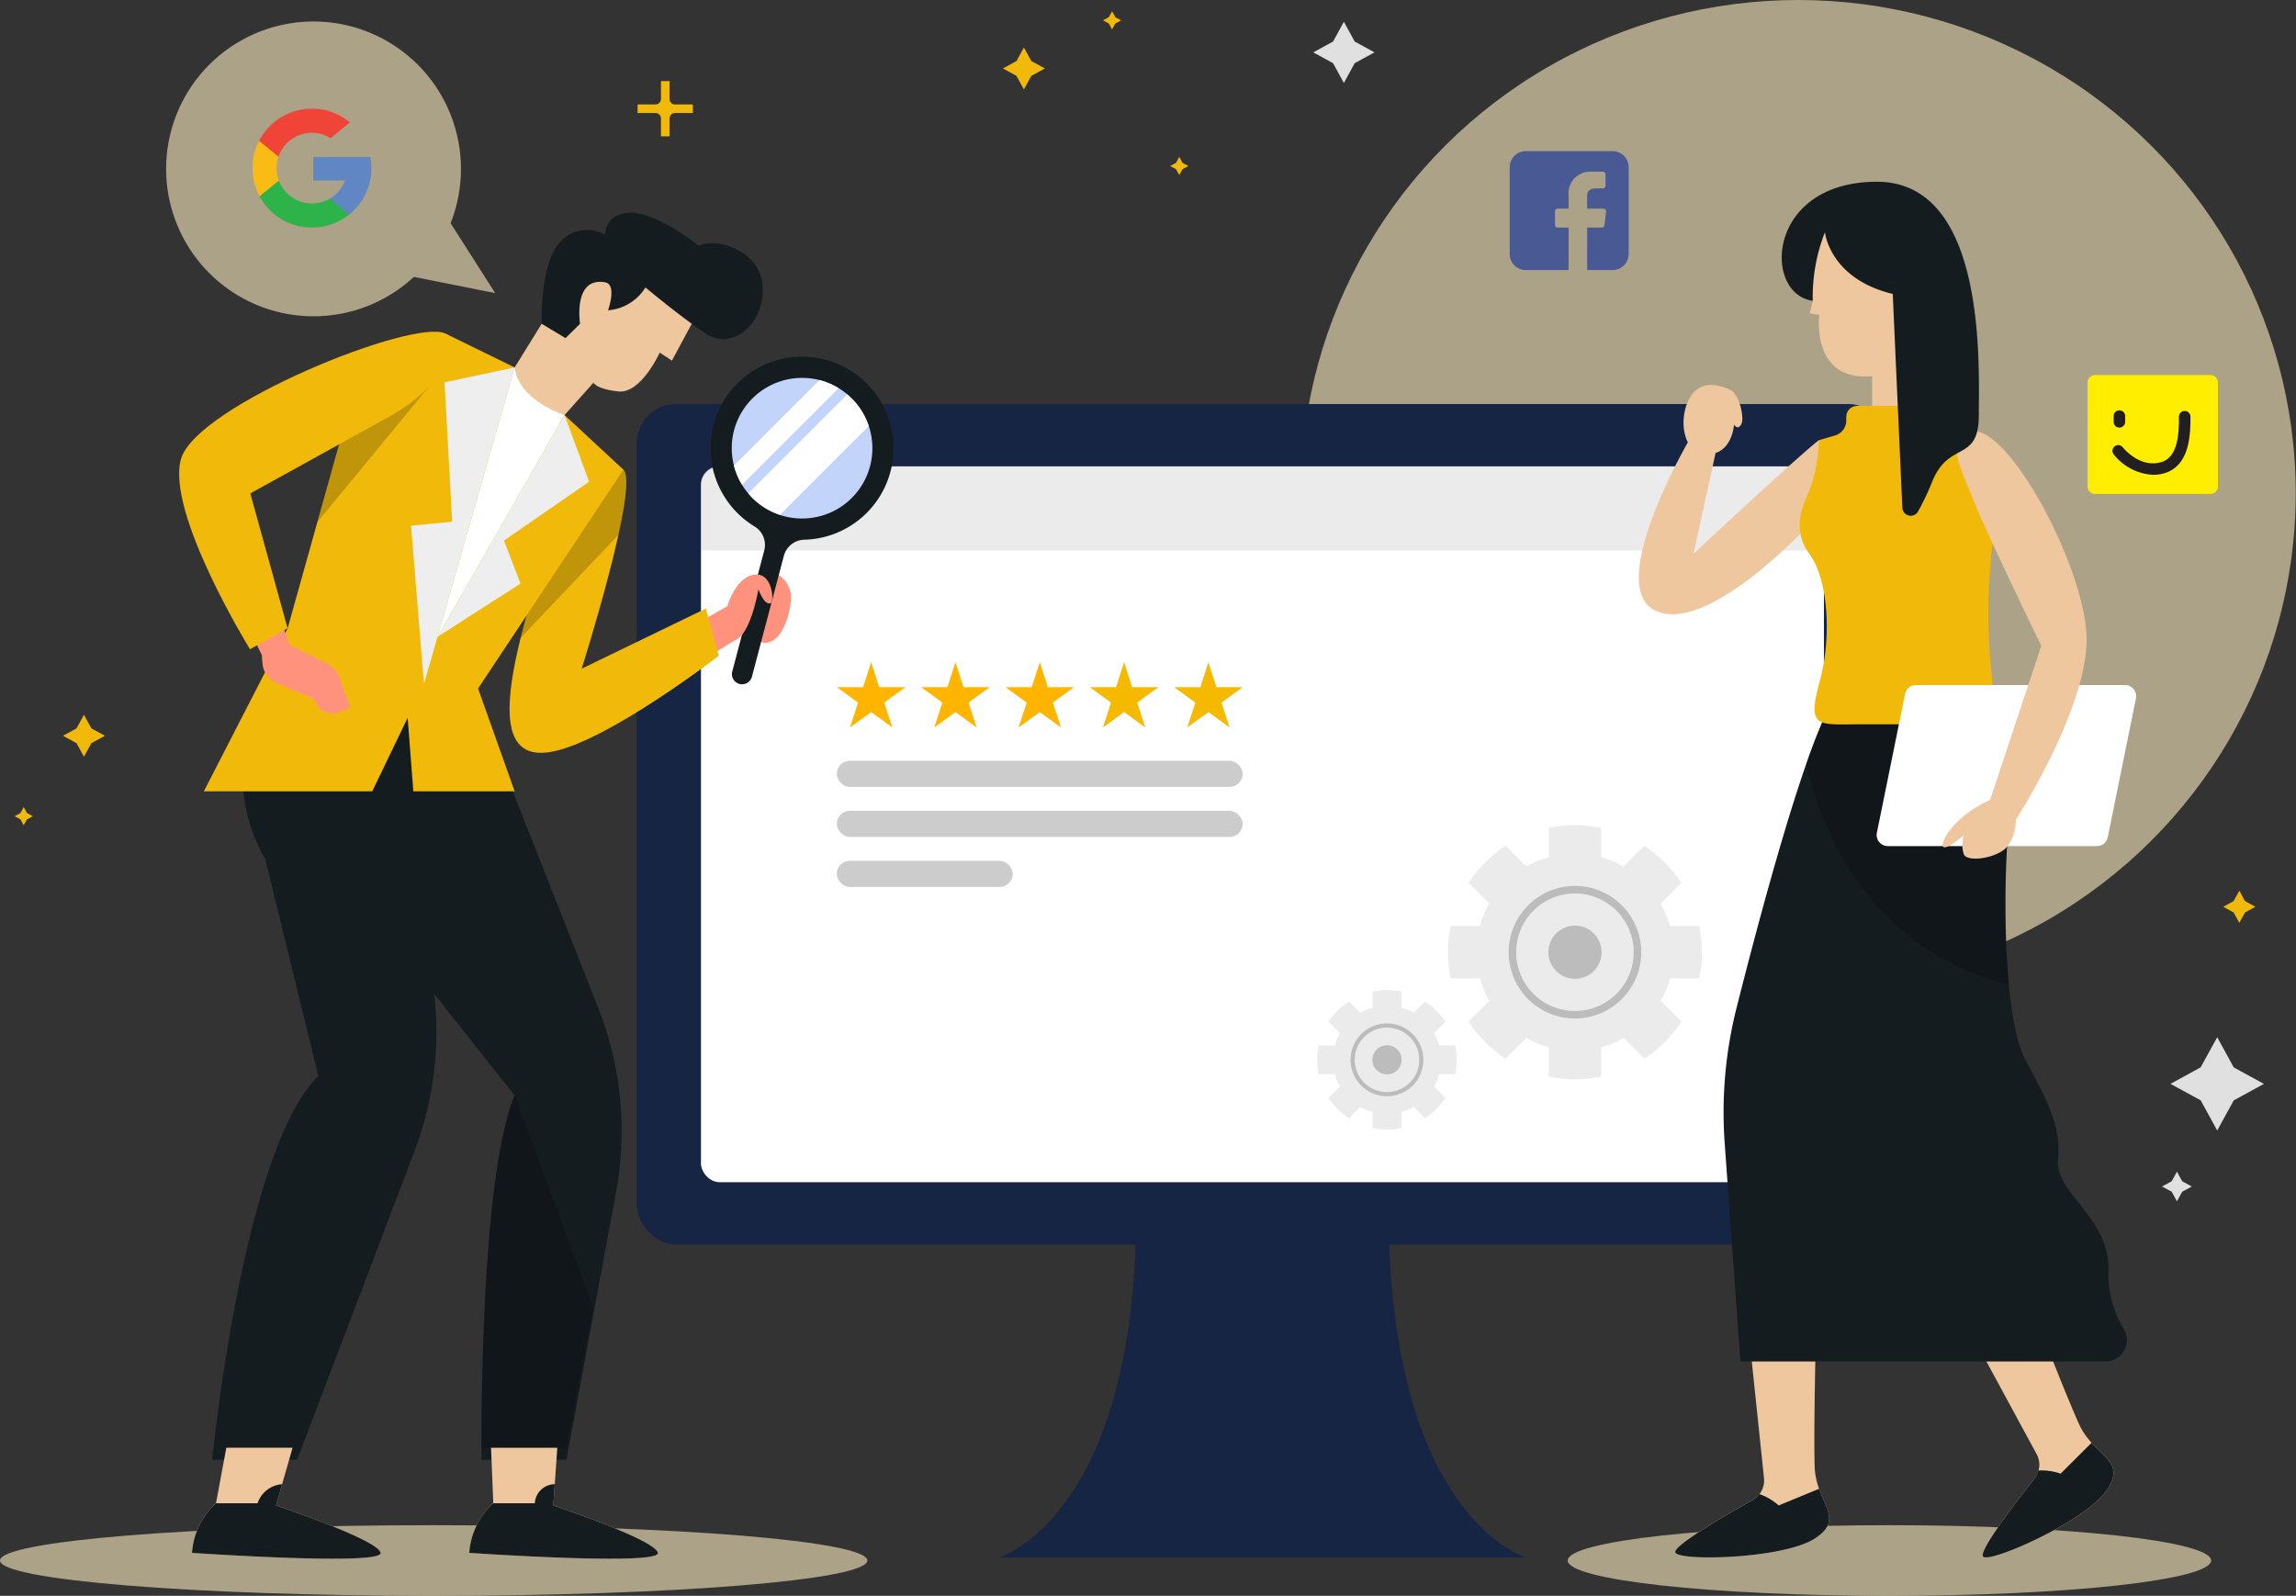 <svg xmlns="http://www.w3.org/2000/svg" width="309.472" height="215.122" viewBox="0 0 309.472 215.122">
  <rect x="0" y="0" width="309.472" height="215.122" fill="#333333" stroke="none"/>
  <g id="Groupe_6727" data-name="Groupe 6727" transform="translate(-283.262 -193.257)">
    <path id="Tracé_6297" data-name="Tracé 6297" d="M452.737,368.182c0,2.629-26.17,4.761-58.453,4.761s-58.453-2.132-58.453-4.761,26.17-4.762,58.453-4.762S452.737,365.552,452.737,368.182Z" transform="translate(-52.568 35.436)" fill="#fcedbf" opacity="0.6"/>
    <path id="Tracé_6298" data-name="Tracé 6298" d="M422.555,368.182c0,2.629-19.414,4.761-43.363,4.761s-43.363-2.132-43.363-4.761,19.414-4.762,43.363-4.762S422.555,365.552,422.555,368.182Z" transform="translate(158.742 35.436)" fill="#fcedbf" opacity="0.6"/>
    <ellipse id="Ellipse_3" data-name="Ellipse 3" cx="67.058" cy="66.486" rx="67.058" ry="66.486" transform="translate(458.581 193.257)" fill="#fcedbf" opacity="0.6"/>
    <path id="Tracé_6" data-name="Tracé 6" d="M396.926,177.21a19.869,19.869,0,1,0,2.3,30.951l10.962,2.185-6.012-9.423A19.864,19.864,0,0,0,396.926,177.21Z" transform="translate(-60.179 22.42)" fill="#fcedbf" opacity="0.6"/>
    <g id="Groupe_11" data-name="Groupe 11" transform="translate(417.938 356.368)">
      <path id="Tracé_18" data-name="Tracé 18" d="M521.369,313.662H487.353c0,41.424-18.478,46.829-18.478,46.829h70.972S521.369,355.086,521.369,313.662Z" transform="translate(-468.875 -313.662)" fill="#152543"/>
      <path id="Tracé_19" data-name="Tracé 19" d="M519.106,313.662H485.09a116.814,116.814,0,0,1-.6,12.115l37.75,13.5C520.372,332.824,519.106,324.481,519.106,313.662Z" transform="translate(-466.612 -313.662)" fill="#152543" opacity="0.2"/>
    </g>
    <g id="Groupe_16" data-name="Groupe 16" transform="translate(369.083 247.721)">
      <rect id="Rectangle_9" data-name="Rectangle 9" width="168.683" height="113.309" rx="5.312" fill="#152543"/>
      <g id="Groupe_13" data-name="Groupe 13" transform="translate(8.661 8.407)">
        <rect id="Rectangle_10" data-name="Rectangle 10" width="151.361" height="96.495" rx="2.514" fill="#fff"/>
        <path id="Rectangle_11" data-name="Rectangle 11" d="M2.275,0H149.086a2.275,2.275,0,0,1,2.275,2.275v9.076a0,0,0,0,1,0,0H0a0,0,0,0,1,0,0V2.275A2.275,2.275,0,0,1,2.275,0Z" fill="#bcbcbc" opacity="0.3"/>
      </g>
      <g id="Groupe_14" data-name="Groupe 14" transform="translate(26.967 48.087)">
        <rect id="Rectangle_12" data-name="Rectangle 12" width="54.71" height="3.526" rx="1.763" transform="translate(0 0)" fill="#ccc"/>
        <rect id="Rectangle_13" data-name="Rectangle 13" width="54.71" height="3.526" rx="1.763" transform="translate(0 6.745)" fill="#ccc"/>
        <rect id="Rectangle_14" data-name="Rectangle 14" width="23.717" height="3.526" rx="1.763" transform="translate(0 13.49)" fill="#ccc"/>
      </g>
      <g id="Groupe_44" data-name="Groupe 44" transform="translate(26.977 34.815)">
        <path id="Tracé_184" data-name="Tracé 184" d="M522.387,297.292l1.091,3.357h3.529l-2.855,2.075,1.091,3.357-2.855-2.075-2.855,2.075,1.091-3.357-2.855-2.075H521.3Z" transform="translate(-517.767 -297.292)" fill="#ffb500"/>
        <path id="Tracé_185" data-name="Tracé 185" d="M547.387,297.292l1.091,3.357h3.529l-2.855,2.075,1.091,3.357-2.855-2.075-2.855,2.075,1.091-3.357-2.855-2.075H546.3Z" transform="translate(-531.402 -297.292)" fill="#ffb500"/>
        <path id="Tracé_186" data-name="Tracé 186" d="M572.387,297.292l1.091,3.357h3.529l-2.855,2.075,1.091,3.357-2.855-2.075-2.855,2.075,1.091-3.357-2.855-2.075H571.3Z" transform="translate(-545.037 -297.292)" fill="#ffb500"/>
        <path id="Tracé_187" data-name="Tracé 187" d="M597.387,297.292l1.091,3.357h3.529l-2.855,2.075,1.091,3.357-2.855-2.075-2.855,2.075,1.091-3.357-2.855-2.075H596.3Z" transform="translate(-558.672 -297.292)" fill="#f5b900"/>
        <path id="Tracé_188" data-name="Tracé 188" d="M622.387,297.292l1.091,3.357h3.529l-2.855,2.075,1.091,3.357-2.855-2.075-2.855,2.075,1.091-3.357-2.855-2.075H621.3Z" transform="translate(-572.308 -297.292)" fill="#f5b900"/>
      </g>
    </g>
    <g id="Groupe_17" data-name="Groupe 17" transform="translate(325.507 375.563)" opacity="0">
      <path id="Tracé_23" data-name="Tracé 23" d="M500.961,358.205c-7.531-5.807-25.14-17.568-40.168-13.811-8.625-11.4-21.408-10.627-28.185-8.009-7.068-9.785-44.855-14.332-49.435,21.82Z" transform="translate(-383.173 -329.427)" fill="#fcedbf"/>
      <path id="Tracé_24" data-name="Tracé 24" d="M513.689,358.205c7.529-5.807,25.14-17.568,40.167-13.811,8.625-11.4,21.409-10.627,28.186-8.009,7.068-9.785,44.854-14.332,49.435,21.82Z" transform="translate(-364.25 -329.427)" fill="#fcedbf"/>
    </g>
    <g id="Groupe_27" data-name="Groupe 27" transform="translate(504.153 217.761)">
      <path id="Tracé_39" data-name="Tracé 39" d="M553.5,328.939l1.949,18.654a3.005,3.005,0,0,1-1.519,2.94c-3.413,1.913-10.676,6.11-10.44,7.053.308,1.232,14.477.924,18.79-1.848s.153-4.775,0-9.7.153-17.1.153-17.1Z" transform="translate(-538.576 -172.84)" fill="#eec79f"/>
      <path id="Tracé_40" data-name="Tracé 40" d="M562.278,353.2c3.316-2.132,1.626-3.814.6-6.716l-5.449,2.25a7.736,7.736,0,0,0-2.613-1.538,2.965,2.965,0,0,1-.885.8c-3.413,1.913-10.676,6.11-10.44,7.053C543.8,356.276,557.965,355.967,562.278,353.2Z" transform="translate(-538.576 -170.297)" fill="#141c1f"/>
      <path id="Tracé_41" data-name="Tracé 41" d="M578.219,328.427l8.938,16.49a3.006,3.006,0,0,1-.279,3.3c-2.422,3.073-7.526,9.729-6.947,10.511.756,1.02,13.73-4.685,16.653-8.9s-1.684-4.47-3.712-8.964-6.4-15.855-6.4-15.855Z" transform="translate(-533.539 -173.409)" fill="#eec79f"/>
      <path id="Tracé_44" data-name="Tracé 44" d="M596.372,347.5c2.249-3.238.044-4.145-2.017-6.433l-4.173,4.163a7.744,7.744,0,0,0-3-.421,2.964,2.964,0,0,1-.512,1.077c-2.422,3.073-7.526,9.729-6.947,10.511C580.475,357.417,593.449,351.712,596.372,347.5Z" transform="translate(-533.329 -171.081)" fill="#141c1f"/>
      <path id="Tracé_45" data-name="Tracé 45" d="M563.452,254.417H583.6s4.96,5.391,4.036,15.4-.616,26.8,2.156,32.037,4.929,8.933,4.467,13.553,6.967,7.8,6.8,14.95a14.013,14.013,0,0,0,2.022,7.871,2.881,2.881,0,0,1-2.406,4.441h-49.23l-2.119-29.433a57.67,57.67,0,0,1,1.609-18.267C554.022,282.728,559.621,261.763,563.452,254.417Z" transform="translate(-537.751 -183.644)" fill="#141c1f"/>
      <path id="Tracé_46" data-name="Tracé 46" d="M586.222,291.883a130.753,130.753,0,0,1,0-22.065c.924-10.011-4.036-15.4-4.036-15.4H562.041a62.136,62.136,0,0,0-3.134,7.7C560.869,270.671,567.084,287,586.222,291.883Z" transform="translate(-536.339 -183.644)" opacity="0.2"/>
      <path id="Tracé_47" data-name="Tracé 47" d="M563.464,223.029c-2.58,1.938-16.891,15.3-16.891,15.3l3.235-14.786-3.84-.513s-11.715,20.074-4.323,23.077,21.332-12.552,21.332-12.552S566.955,227.675,563.464,223.029Z" transform="translate(-539.197 -188.195)" fill="#eec79f"/>
      <path id="Tracé_49" data-name="Tracé 49" d="M559.858,208.282l-.411,1.695,1.284.2s-1.18,9.036,7.136,8.266v7.034l7.856-.668-1.488-20.793-11.911-8.882S555.494,201.352,559.858,208.282Z" transform="translate(-536.413 -192.239)" fill="#eec79f"/>
      <path id="Tracé_51" data-name="Tracé 51" d="M584.224,236.757,582,222.663s-.752-.047-1.956-.116a2.089,2.089,0,0,1-1.972-2.083h0a1.471,1.471,0,0,0-1.471-1.47H565.885a1.471,1.471,0,0,0-1.471,1.47v.5a2.1,2.1,0,0,1-1.508,2.012l-2.188.64a21.353,21.353,0,0,1-1.232,6.674c-1.13,2.465-2.362,5.545,0,8.728s3.08,10.781,1.335,17.147-.206,5.75,5.339,5.75h14.067c3.286,0,4.518-1.232,3.8-6.469A79.845,79.845,0,0,1,584.224,236.757Z" transform="translate(-536.451 -188.78)" fill="#f1ba0b"/>
      <path id="Tracé_52" data-name="Tracé 52" d="M596.875,273.567H568.7a1.5,1.5,0,0,1-1.475-1.8l3.8-18.7a1.5,1.5,0,0,1,1.475-1.206h28.17a1.5,1.5,0,0,1,1.474,1.8l-3.794,18.7A1.505,1.505,0,0,1,596.875,273.567Z" transform="translate(-535.137 -184.016)" fill="#fff"/>
      <path id="Tracé_53" data-name="Tracé 53" d="M578.313,222.158c4.894-2.422,16.057,18.328,16.057,27.877s-9.549,24.336-9.549,24.336a5.793,5.793,0,0,1-1.179,3.623c-1.285,1.537-5.367,2.153-5.829,1a4.23,4.23,0,0,1,0-2.541s-2.309,2-2.772,1.54,1.232-4.005,6.315-6.315L588.26,250.9s-7.376-15.147-9.138-19.606C577.376,226.881,575.463,223.567,578.313,222.158Z" transform="translate(-534.011 -188.35)" fill="#eec79f"/>
      <path id="Tracé_54" data-name="Tracé 54" d="M545.348,218.17c1.483-2.5,4.057-1.54,5.34-1.026s2.053,3.9,1.54,4.723-.961,0-.961,0-.211,4-3.609,4S543.706,220.943,545.348,218.17Z" transform="translate(-538.435 -189.138)" fill="#eec79f"/>
      <path id="Tracé_60" data-name="Tracé 60" d="M561.845,199.408s.616,6.263,9.139,8.317l1.293,28.819a1.132,1.132,0,0,0,2.118.507,35.4,35.4,0,0,0,1.928-4.067c2.259-5.545,6.263-2.464,6.263-8.933s1.13-31.446-13.733-31.446c-14.915,0-15.428,15.12-8.65,16.044A23.919,23.919,0,0,1,561.845,199.408Z" transform="translate(-536.758 -192.606)" fill="#141c1f"/>
    </g>
    <g id="Groupe_30" data-name="Groupe 30" transform="translate(307.408 221.938)">
      <path id="Tracé_62" data-name="Tracé 62" d="M405.564,254.573,421.5,294.984a45.282,45.282,0,0,1,2.4,24.858l-6.68,36.051H405.769s-.369-37.541,4.467-49.106l-23.616-29.778s-7.235-11.091.668-22.436Z" transform="translate(-365.013 -187.799)" fill="#141c1f"/>
      <path id="Tracé_63" data-name="Tracé 63" d="M408.309,214.465l6.726,6.418-18.155,33.49S399.009,229.962,408.309,214.465Z" transform="translate(-363.087 -193.614)" fill="#fff"/>
      <path id="Tracé_64" data-name="Tracé 64" d="M438.567,239.077a3.694,3.694,0,0,1,1.374,3.336c-.22,2.232-1.31,5.722-3.606,5.624S436.75,237.69,438.567,239.077Z" transform="translate(-357.494 -190.064)" fill="#ff927d"/>
      <g id="Groupe_29" data-name="Groupe 29" transform="translate(70.762 18.537)">
        <path id="Tracé_65" data-name="Tracé 65" d="M444.98,213.5a12.341,12.341,0,0,0-9.1,22.6,2.907,2.907,0,0,1,1.276,3.237l-4.306,16.3a1.371,1.371,0,0,0,.971,1.675h0a1.371,1.371,0,0,0,1.681-.974l4.3-16.281a2.924,2.924,0,0,1,2.748-2.186A12.341,12.341,0,0,0,444.98,213.5Z" transform="translate(-429.059 -212.334)" fill="#141c1f"/>
        <circle id="Ellipse_11" data-name="Ellipse 11" cx="9.477" cy="9.477" r="9.477" transform="matrix(0.574, -0.819, 0.819, 0.574, 0, 15.523)" fill="#c3d4fb"/>
        <g id="Groupe_28" data-name="Groupe 28" transform="translate(4.024 4.024)">
          <path id="Tracé_66" data-name="Tracé 66" d="M447.705,217.641l-13.342,13.343a9.416,9.416,0,0,0,4.265,2.888L450.6,221.9A9.5,9.5,0,0,0,447.705,217.641Z" transform="translate(-432.438 -215.714)" fill="#fff"/>
          <path id="Tracé_67" data-name="Tracé 67" d="M433.77,230.059l13.015-13.015a9.464,9.464,0,0,0-2.478-1.065c-.031-.008-.063-.011-.1-.021l-11.53,11.53A9.529,9.529,0,0,0,433.77,230.059Z" transform="translate(-432.682 -215.958)" fill="#fff"/>
        </g>
      </g>
      <path id="Tracé_68" data-name="Tracé 68" d="M427.968,245.663l4.491-2.543s1.214-4.258,3.942-4.27c2.206-.01,2.362,3.649,1.933,3.849-.884.412-1.676-1.864-1.676-1.864s-1.029,6.246-3.259,6.923l-3.473,2.145Z" transform="translate(-358.579 -190.078)" fill="#ff927d"/>
      <path id="Tracé_69" data-name="Tracé 69" d="M421.607,226.56c2.208,2.054-5.622,26.826-5.622,26.826l16.736-8.112,1.746,6.366s-14.889,11.5-22.487,12.938-6.879-7.393-2.156-22.671C409.824,241.908,417.781,223,421.607,226.56Z" transform="translate(-361.726 -191.925)" fill="#f1ba0b"/>
      <path id="Tracé_70" data-name="Tracé 70" d="M420.739,235.356c.966-4.393,1.469-8.058.678-8.8-3.825-3.557-11.783,15.347-11.783,15.347q-1.228,3.969-2.062,7.326Z" transform="translate(-361.537 -191.925)" opacity="0.2"/>
      <path id="Tracé_71" data-name="Tracé 71" d="M397.34,252.713l3.933,41.5a45.283,45.283,0,0,1-2.754,20.365l-15.811,41.581H371.26s4.107-41.739,14.3-51.725l-7.162-29.29s-7.235-11.091.668-22.435Z" transform="translate(-366.801 -188.068)" fill="#141c1f"/>
      <path id="Tracé_72" data-name="Tracé 72" d="M382.437,341.651l-2.234,7.778s13.786,4.621,14.094,6.391-25.414,0-25.414,0a9.943,9.943,0,0,1,3.235-6.69l1.387-7.479Z" transform="translate(-367.146 -175.174)" fill="#eec79f"/>
      <path id="Tracé_73" data-name="Tracé 73" d="M394.3,355.2c-.308-1.77-14.094-6.391-14.094-6.391l.823-2.865a3.771,3.771,0,0,0-3.312,2.566h-5.6a9.943,9.943,0,0,0-3.235,6.69S394.605,356.971,394.3,355.2Z" transform="translate(-367.146 -174.551)" fill="#141c1f"/>
      <path id="Tracé_74" data-name="Tracé 74" d="M413.386,341.651l-.542,7.778s13.784,4.621,14.092,6.391-25.413,0-25.413,0a9.943,9.943,0,0,1,3.235-6.69l-.306-7.479Z" transform="translate(-362.414 -175.174)" fill="#eec79f"/>
      <path id="Tracé_75" data-name="Tracé 75" d="M426.937,355.2c-.308-1.77-14.092-6.391-14.092-6.391l.2-2.865a2.714,2.714,0,0,0-2.69,2.566h-5.6a9.943,9.943,0,0,0-3.235,6.69S427.245,356.971,426.937,355.2Z" transform="translate(-362.414 -174.551)" fill="#141c1f"/>
      <path id="Tracé_76" data-name="Tracé 76" d="M431.4,209.3l-3.338,6.213-1.642-1.079s-2.516,5.545-5.545,5.237-3.388-1.182-3.388-1.182l-3.9,4.365s-6.161-1.9-6.726-6.418l3.647-5.89,9.445-9.666Z" transform="translate(-361.64 -195.583)" fill="#eec79f"/>
      <path id="Tracé_77" data-name="Tracé 77" d="M424.03,206.322s5.035,4.2,8.251,6.293,7.568-.918,7.568-6.092-6.45-7.052-8.617-5.794c0,0-5.521-4.472-9.159-4.475-3.5,0-3.5,2.936-3.5,2.936a4.865,4.865,0,0,0-6.012.979c-2.8,2.937-2.517,11.047-2.517,11.047l3.216,1.938,1.957-1.938s-1-6.319,3.356-5.593c1.679.281.42,3.776.42,3.776A6.508,6.508,0,0,0,424.03,206.322Z" transform="translate(-361.179 -196.254)" fill="#141c1f"/>
      <path id="Tracé_78" data-name="Tracé 78" d="M415.447,220.07l-21.409,37.376,1.027,13.348h13.656l-4.929-13.862,19.586-29.495Z" transform="translate(-363.499 -192.801)" fill="#f1ba0b"/>
      <path id="Tracé_79" data-name="Tracé 79" d="M397.777,249.97l17.127-29.9,3.311,8.985-11.474,7.932,2.233,5.8Z" transform="translate(-362.957 -192.801)" fill="#eee"/>
      <path id="Tracé_80" data-name="Tracé 80" d="M412.167,215.043l-12.219,42.664-6.982,14.478H370.273l11.295-21.974,9.652-34.5,11.6-5.237Z" transform="translate(-366.944 -194.192)" fill="#f1ba0b"/>
      <path id="Tracé_81" data-name="Tracé 81" d="M383.634,234.981l14.953-18.154-10.247,1.332Z" transform="translate(-365.007 -193.271)" opacity="0.2"/>
      <path id="Tracé_82" data-name="Tracé 82" d="M408.63,214.465l-12.219,42.664L394.666,235.8l5.545-.539-1.027-18.79Z" transform="translate(-363.408 -193.614)" fill="#eee"/>
      <path id="Tracé_83" data-name="Tracé 83" d="M379.759,243.954l1.281,3.617,4.96,2.481a3.718,3.718,0,0,1,1.846,2.1l1.359,3.877-1.4.616a2.436,2.436,0,0,1-3.073-.985l-.472-.793-4.978-2.148a3.136,3.136,0,0,1-1.882-2.606l-.1-1.178-1.63-3.31Z" transform="translate(-366.163 -189.338)" fill="#ff927d"/>
      <path id="Tracé_84" data-name="Tracé 84" d="M403.244,210.505c-4.29-2.1-33.577,9.7-35.63,16.915s9.3,25.641,9.3,25.641l5.072-2.818-5.031-18.19s13.477-7.429,19.1-10.56C401.741,218.325,406.39,212.044,403.244,210.505Z" transform="translate(-367.366 -194.223)" fill="#f1ba0b"/>
      <path id="Tracé_85" data-name="Tracé 85" d="M414.41,347.664l3.609-18.838-10.591-28.651c-4.835,11.186-4.467,47.489-4.467,47.489Z" transform="translate(-362.206 -181.187)" opacity="0.2"/>
    </g>
    <path id="Tracé_6299" data-name="Tracé 6299" d="M623.758,316.81h-2.4a.743.743,0,0,1-.743-.742v-2.406h-1.152v2.406a.742.742,0,0,1-.742.742h-2.406v1.152h2.406a.743.743,0,0,1,.742.743v2.4h1.152v-2.4a.744.744,0,0,1,.743-.743h2.4Z" transform="translate(-247.11 -109.47)" fill="#f1ba0b"/>
    <g id="Groupe_32" data-name="Groupe 32" transform="translate(478.429 304.502)">
      <circle id="Ellipse_12" data-name="Ellipse 12" cx="9.947" cy="9.947" r="9.947" transform="matrix(0.231, -0.973, 0.973, 0.231, 5.142, 24.5)" fill="#bcbcbc"/>
      <g id="Groupe_31" data-name="Groupe 31" transform="translate(0)">
        <path id="Tracé_90" data-name="Tracé 90" d="M515.984,305.923a7.92,7.92,0,1,0,7.919,7.92A7.929,7.929,0,0,0,515.984,305.923Zm0,11.5a3.585,3.585,0,1,1,3.586-3.585A3.585,3.585,0,0,1,515.984,317.428Z" transform="translate(-498.866 -296.724)" fill="#ebebeb"/>
        <path id="Tracé_91" data-name="Tracé 91" d="M530.873,315.512a17.2,17.2,0,0,0,0-7.064h-3.948a13.153,13.153,0,0,0-1.253-3.023l2.79-2.789a17.2,17.2,0,0,0-5-5l-2.789,2.79a13.2,13.2,0,0,0-3.022-1.253v-3.948a17.159,17.159,0,0,0-7.065,0v3.948a13.189,13.189,0,0,0-3.023,1.253l-2.789-2.79a17.211,17.211,0,0,0-5,5l2.79,2.789a13.189,13.189,0,0,0-1.253,3.023H497.37a17.192,17.192,0,0,0,0,7.064h3.948a13.188,13.188,0,0,0,1.253,3.023l-2.79,2.789a17.211,17.211,0,0,0,5,5l2.789-2.79a13.189,13.189,0,0,0,3.023,1.253v3.948a17.157,17.157,0,0,0,7.065,0v-3.948a13.2,13.2,0,0,0,3.022-1.253l2.789,2.79a17.2,17.2,0,0,0,5-5l-2.79-2.789a13.152,13.152,0,0,0,1.253-3.023Zm-16.752,5.4a8.936,8.936,0,1,1,8.935-8.935A8.945,8.945,0,0,1,514.121,320.915Z" transform="translate(-497.003 -294.861)" fill="#ebebeb"/>
      </g>
    </g>
    <g id="Groupe_34" data-name="Groupe 34" transform="translate(460.811 326.726)">
      <path id="Tracé_92" data-name="Tracé 92" d="M491.477,331.783a5.462,5.462,0,1,1-5.462-5.462A5.462,5.462,0,0,1,491.477,331.783Z" transform="translate(-476.615 -322.383)" fill="#bcbcbc"/>
      <g id="Groupe_33" data-name="Groupe 33">
        <path id="Tracé_93" data-name="Tracé 93" d="M486.24,327.66a4.348,4.348,0,1,0,4.348,4.348A4.353,4.353,0,0,0,486.24,327.66Zm0,6.318a1.969,1.969,0,1,1,1.969-1.969A1.969,1.969,0,0,1,486.24,333.978Z" transform="translate(-476.841 -322.609)" fill="#ebebeb"/>
        <path id="Tracé_94" data-name="Tracé 94" d="M494.415,332.925a9.448,9.448,0,0,0,0-3.879h-2.168a7.276,7.276,0,0,0-.688-1.659l1.532-1.532a9.457,9.457,0,0,0-2.743-2.743l-1.532,1.532a7.232,7.232,0,0,0-1.66-.688v-2.168a9.449,9.449,0,0,0-3.879,0v2.168a7.227,7.227,0,0,0-1.659.688l-1.532-1.532a9.456,9.456,0,0,0-2.743,2.743l1.532,1.532a7.244,7.244,0,0,0-.688,1.659h-2.168a9.45,9.45,0,0,0,0,3.879h2.168a7.235,7.235,0,0,0,.688,1.66l-1.532,1.532a9.456,9.456,0,0,0,2.743,2.743l1.532-1.532a7.261,7.261,0,0,0,1.659.688v2.168a9.449,9.449,0,0,0,3.879,0v-2.168a7.266,7.266,0,0,0,1.66-.688l1.532,1.532a9.456,9.456,0,0,0,2.743-2.743l-1.532-1.532a7.267,7.267,0,0,0,.688-1.66Zm-9.2,2.967a4.907,4.907,0,1,1,4.906-4.906A4.912,4.912,0,0,1,485.217,335.892Z" transform="translate(-475.818 -321.586)" fill="#ebebeb"/>
      </g>
    </g>
    <g id="Groupe_47" data-name="Groupe 47" transform="translate(317.294 207.907)">
      <path id="Tracé_3584" data-name="Tracé 3584" d="M454.058,274.952l-.558,2.083-2.039.043a8.027,8.027,0,0,1-.059-7.484h0l1.816.332.8,1.805a4.787,4.787,0,0,0,.045,3.22Z" transform="translate(-450.505 -265.266)" fill="#f9bb16"/>
      <path id="Tracé_3585" data-name="Tracé 3585" d="M476.089,274.373a8.009,8.009,0,0,1-2.857,7.747h0L470.945,282l-.324-2.02a4.781,4.781,0,0,0,2.055-2.439h-4.285v-3.171h7.7Z" transform="translate(-460.199 -267.856)" fill="#6186c4"/>
      <path id="Tracé_3586" data-name="Tracé 3586" d="M464.667,285.871h0a8.017,8.017,0,0,1-12.077-2.452l2.6-2.126a4.768,4.768,0,0,0,6.869,2.441l2.61,2.137Z" transform="translate(-451.636 -271.606)" fill="#2eb34a"/>
      <path id="Tracé_3587" data-name="Tracé 3587" d="M464.7,261.987l-2.6,2.126a4.766,4.766,0,0,0-7.027,2.5l-2.611-2.138h0a8.018,8.018,0,0,1,12.234-2.484Z" transform="translate(-451.566 -260.143)" fill="#ef4437"/>
    </g>
    <path id="Tracé_3588" data-name="Tracé 3588" d="M718.2,139.579H706.495a2.16,2.16,0,0,0-2.16,2.16v11.709a2.16,2.16,0,0,0,2.16,2.16h5.775l.009-5.728h-1.488a.352.352,0,0,1-.351-.35l-.007-1.846a.352.352,0,0,1,.352-.353h1.485v-1.784a2.915,2.915,0,0,1,3.112-3.2H716.9a.351.351,0,0,1,.351.352v1.556a.351.351,0,0,1-.351.351h-.93c-1,0-1.2.477-1.2,1.178v1.544h2.206a.352.352,0,0,1,.349.392l-.22,1.847a.349.349,0,0,1-.348.31h-1.979l-.008,5.729h3.436a2.16,2.16,0,0,0,2.16-2.16V141.739A2.16,2.16,0,0,0,718.2,139.579Z" transform="translate(-217.583 74.053)" fill="#485993"/>
    <g id="Groupe_46" data-name="Groupe 46" transform="translate(564.642 243.812)">
      <path id="Tracé_143" data-name="Tracé 143" d="M933.371,99.03h-15.54a1.021,1.021,0,0,1-1.018-1.019V84.017A1.022,1.022,0,0,1,917.831,83h15.54a1.02,1.02,0,0,1,1.016,1.017V98.012a1.019,1.019,0,0,1-1.016,1.018Z" transform="translate(-916.813 -83)" fill="#fe0" fill-rule="evenodd"/>
      <path id="Tracé_144" data-name="Tracé 144" d="M929.626,102.185a7.249,7.249,0,0,1-5.292-2.731.776.776,0,1,1,1.213-.967c.094.115,2.309,2.83,5.173,1.988,2.388-.7,2.388-4.229,2.388-6.126a.776.776,0,0,1,1.553,0c0,2.139,0,6.585-3.5,7.614a5.418,5.418,0,0,1-1.532.222Z" transform="translate(-920.797 -88.732)" fill="#231f20"/>
      <path id="Tracé_145" data-name="Tracé 145" d="M925.262,95.717a.775.775,0,0,1-.776-.776v-.774a.776.776,0,0,1,1.553,0v.774a.776.776,0,0,1-.776.776Z" transform="translate(-920.972 -88.633)" fill="#231f20"/>
    </g>
    <g id="Groupe_6724" data-name="Groupe 6724" transform="translate(418.441 194.776)">
      <path id="Tracé_6290" data-name="Tracé 6290" d="M404.664,49.844l.433.792.792.433-.792.433-.433.792-.433-.792-.792-.433.792-.433Z" transform="translate(-389.951 -49.844)" fill="#f1ba0b"/>
      <path id="Tracé_6291" data-name="Tracé 6291" d="M428.269,101.014l.433.792.792.433-.792.433-.433.792-.433-.792-.792-.433.792-.433Z" transform="translate(-404.498 -81.379)" fill="#f1ba0b"/>
      <path id="Tracé_6292" data-name="Tracé 6292" d="M371.118,62.562l1,1.829,1.829,1-1.829,1-1,1.829-1-1.829-1.829-1,1.829-1Z" transform="translate(-368.289 -57.682)" fill="#f1ba0b"/>
    </g>
    <path id="Tracé_6293" data-name="Tracé 6293" d="M372.414,62.562l1.458,2.667,2.667,1.458-2.667,1.458-1.458,2.667-1.458-2.667-2.667-1.458,2.667-1.458Z" transform="translate(91.987 133.628)" fill="#e0e0e0"/>
    <path id="Tracé_6294" data-name="Tracé 6294" d="M49.936,237.533l.433.792.792.433-.792.433-.433.792-.433-.792-.792-.433.792-.433Z" transform="translate(236.523 64.526)" fill="#f1ba0b"/>
    <path id="Tracé_6295" data-name="Tracé 6295" d="M68.527,205.1l1,1.825,1.825,1-1.825,1-1,1.825-1-1.825-1.825-1,1.825-1Z" transform="translate(226.05 84.516)" fill="#f1ba0b"/>
    <path id="Tracé_6296" data-name="Tracé 6296" d="M67.874,205.1l.767,1.4,1.4.767-1.4.767-.767,1.4-.767-1.4-1.4-.767,1.4-.767Z" transform="translate(517.221 108.226)" fill="#f1ba0b"/>
    <path id="Tracé_6300" data-name="Tracé 6300" d="M72,205.1l2.225,4.068,4.068,2.225-4.068,2.225L72,217.682l-2.225-4.068L65.7,211.389l4.068-2.225Z" transform="translate(510.115 127.974)" fill="#e0e0e0"/>
    <path id="Tracé_6301" data-name="Tracé 6301" d="M67.705,205.1l.708,1.294,1.294.708-1.294.708-.708,1.294L67,207.806,65.7,207.1,67,206.391Z" transform="translate(508.981 146.1)" fill="#e0e0e0"/>
  </g>
</svg>
